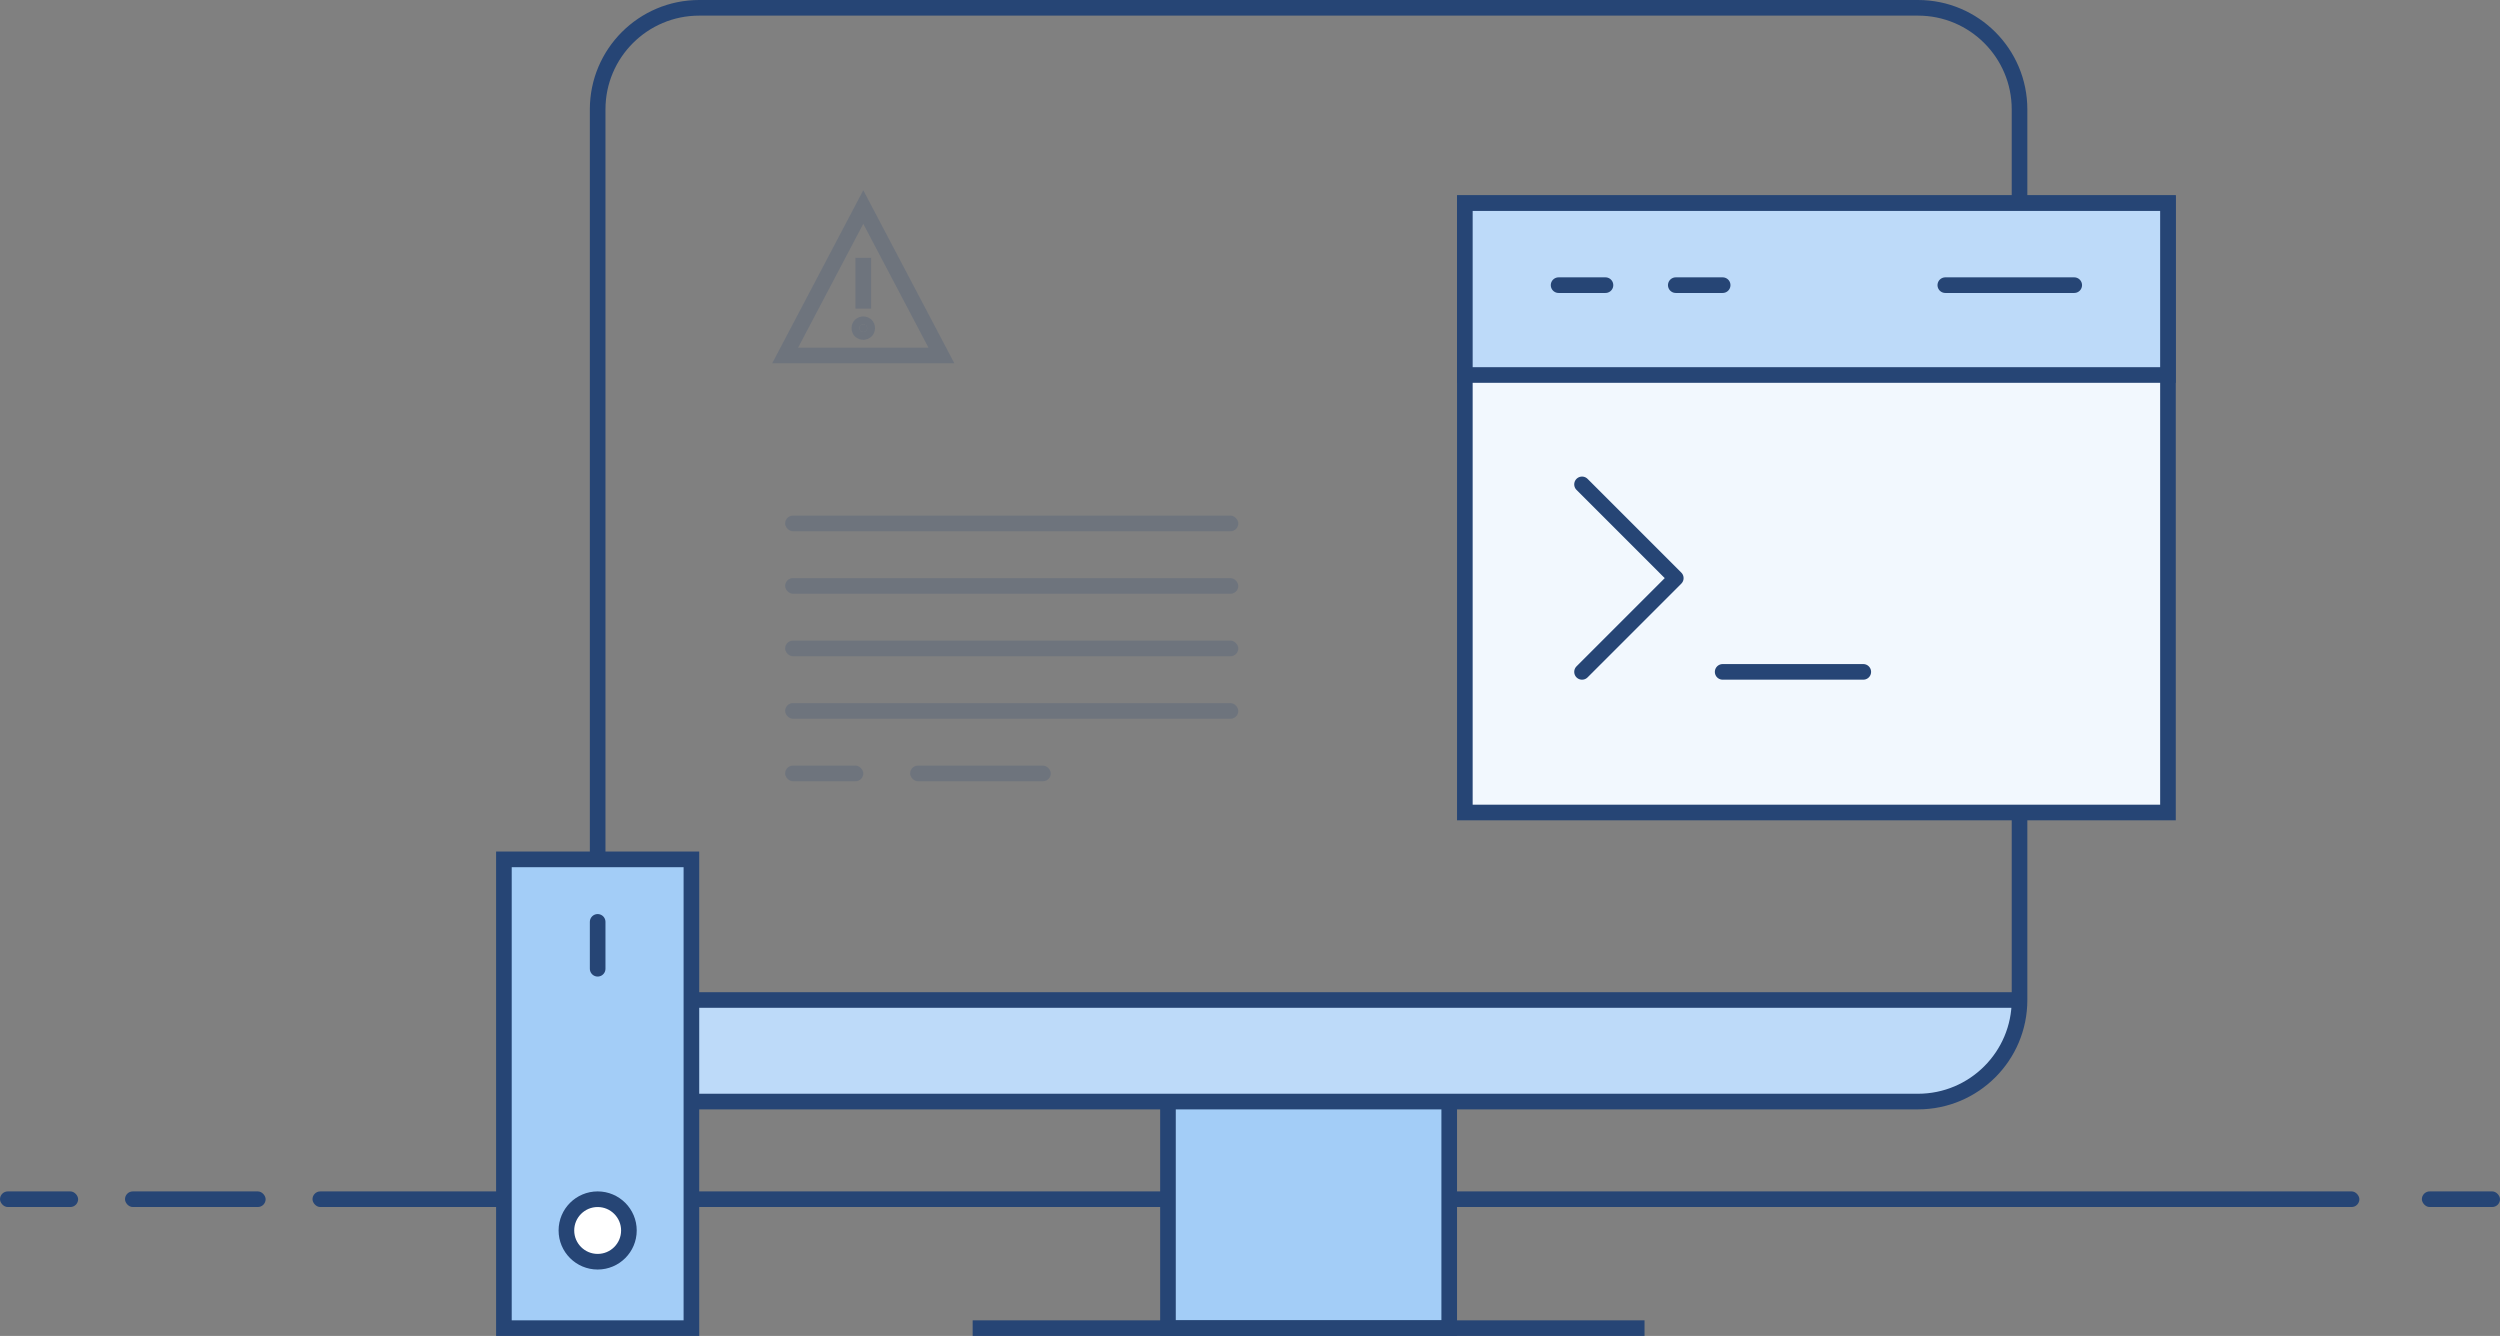 
<svg width="640" height="342" xmlns="http://www.w3.org/2000/svg"><rect width="100%" height="100%" fill="#808080" stroke="none"/><g fill="none" fill-rule="evenodd"><g transform="translate(0 305)" fill="#264575"><rect x="80" width="524" height="4" rx="2"/><rect width="20" height="4" rx="2"/><rect x="32" width="36" height="4" rx="2"/><rect x="620" width="20" height="4" rx="2"/></g><path stroke="#264575" stroke-width="4" fill="#A3CDF7" fill-rule="nonzero" d="M299 280h72v60h-72z"/><path d="M153.434 256.754h363.644c-2.724 16.976-11.958 25.465-27.703 25.465s-120.059-.155-312.941-.465c-5.674 0-11.007-2.667-16-8-4.994-5.333-7.327-11-7-17z" fill="#BDDAF9"/><path d="M491 282H179c-14.359 0-26-11.641-26-26V28c0-14.359 11.641-26 26-26h312c14.359 0 26 11.641 26 26v228c0 14.359-11.641 26-26 26zM155 256h360M251 340h168" stroke="#264575" stroke-width="4" stroke-linecap="square"/><g stroke="#264575" stroke-width="4"><path fill="#F2F8FE" stroke-linecap="square" d="M375 52h180v156H375z"/><path fill="#BDDAF9" stroke-linecap="square" d="M375 52h180v44H375z"/><path stroke-linecap="round" stroke-linejoin="round" d="M405 124l24 24-24 24M441 172h36M399 73h12M429 73h12M498 73h33"/></g><g transform="rotate(90 -21.5 198.5)" stroke="#264575" stroke-width="4"><path fill="#A3CDF7" stroke-linecap="square" d="M0 0h120v48H0z"/><path d="M28 24H16" stroke-linecap="round" stroke-linejoin="round"/><circle fill="#FFF" stroke-linecap="square" cx="95" cy="24" r="8"/></g><g transform="translate(201 132)" fill="#264575" opacity=".2"><rect width="116" height="4" rx="2"/><rect y="16" width="116" height="4" rx="2"/><rect y="32" width="116" height="4" rx="2"/><rect y="48" width="116" height="4" rx="2"/><rect y="64" width="20" height="4" rx="2"/><rect x="32" y="64" width="36" height="4" rx="2"/></g><g opacity=".2" transform="translate(201 53)"><path stroke="#264575" stroke-width="4" stroke-linecap="square" d="M0 38L20 0l20 38zM20 15v9"/><circle stroke="#264575" stroke-width="4" stroke-linecap="square" cx="20" cy="31" r="1"/><circle fill="#264575" fill-rule="nonzero" cx="20" cy="31" r="1"/></g></g></svg>
